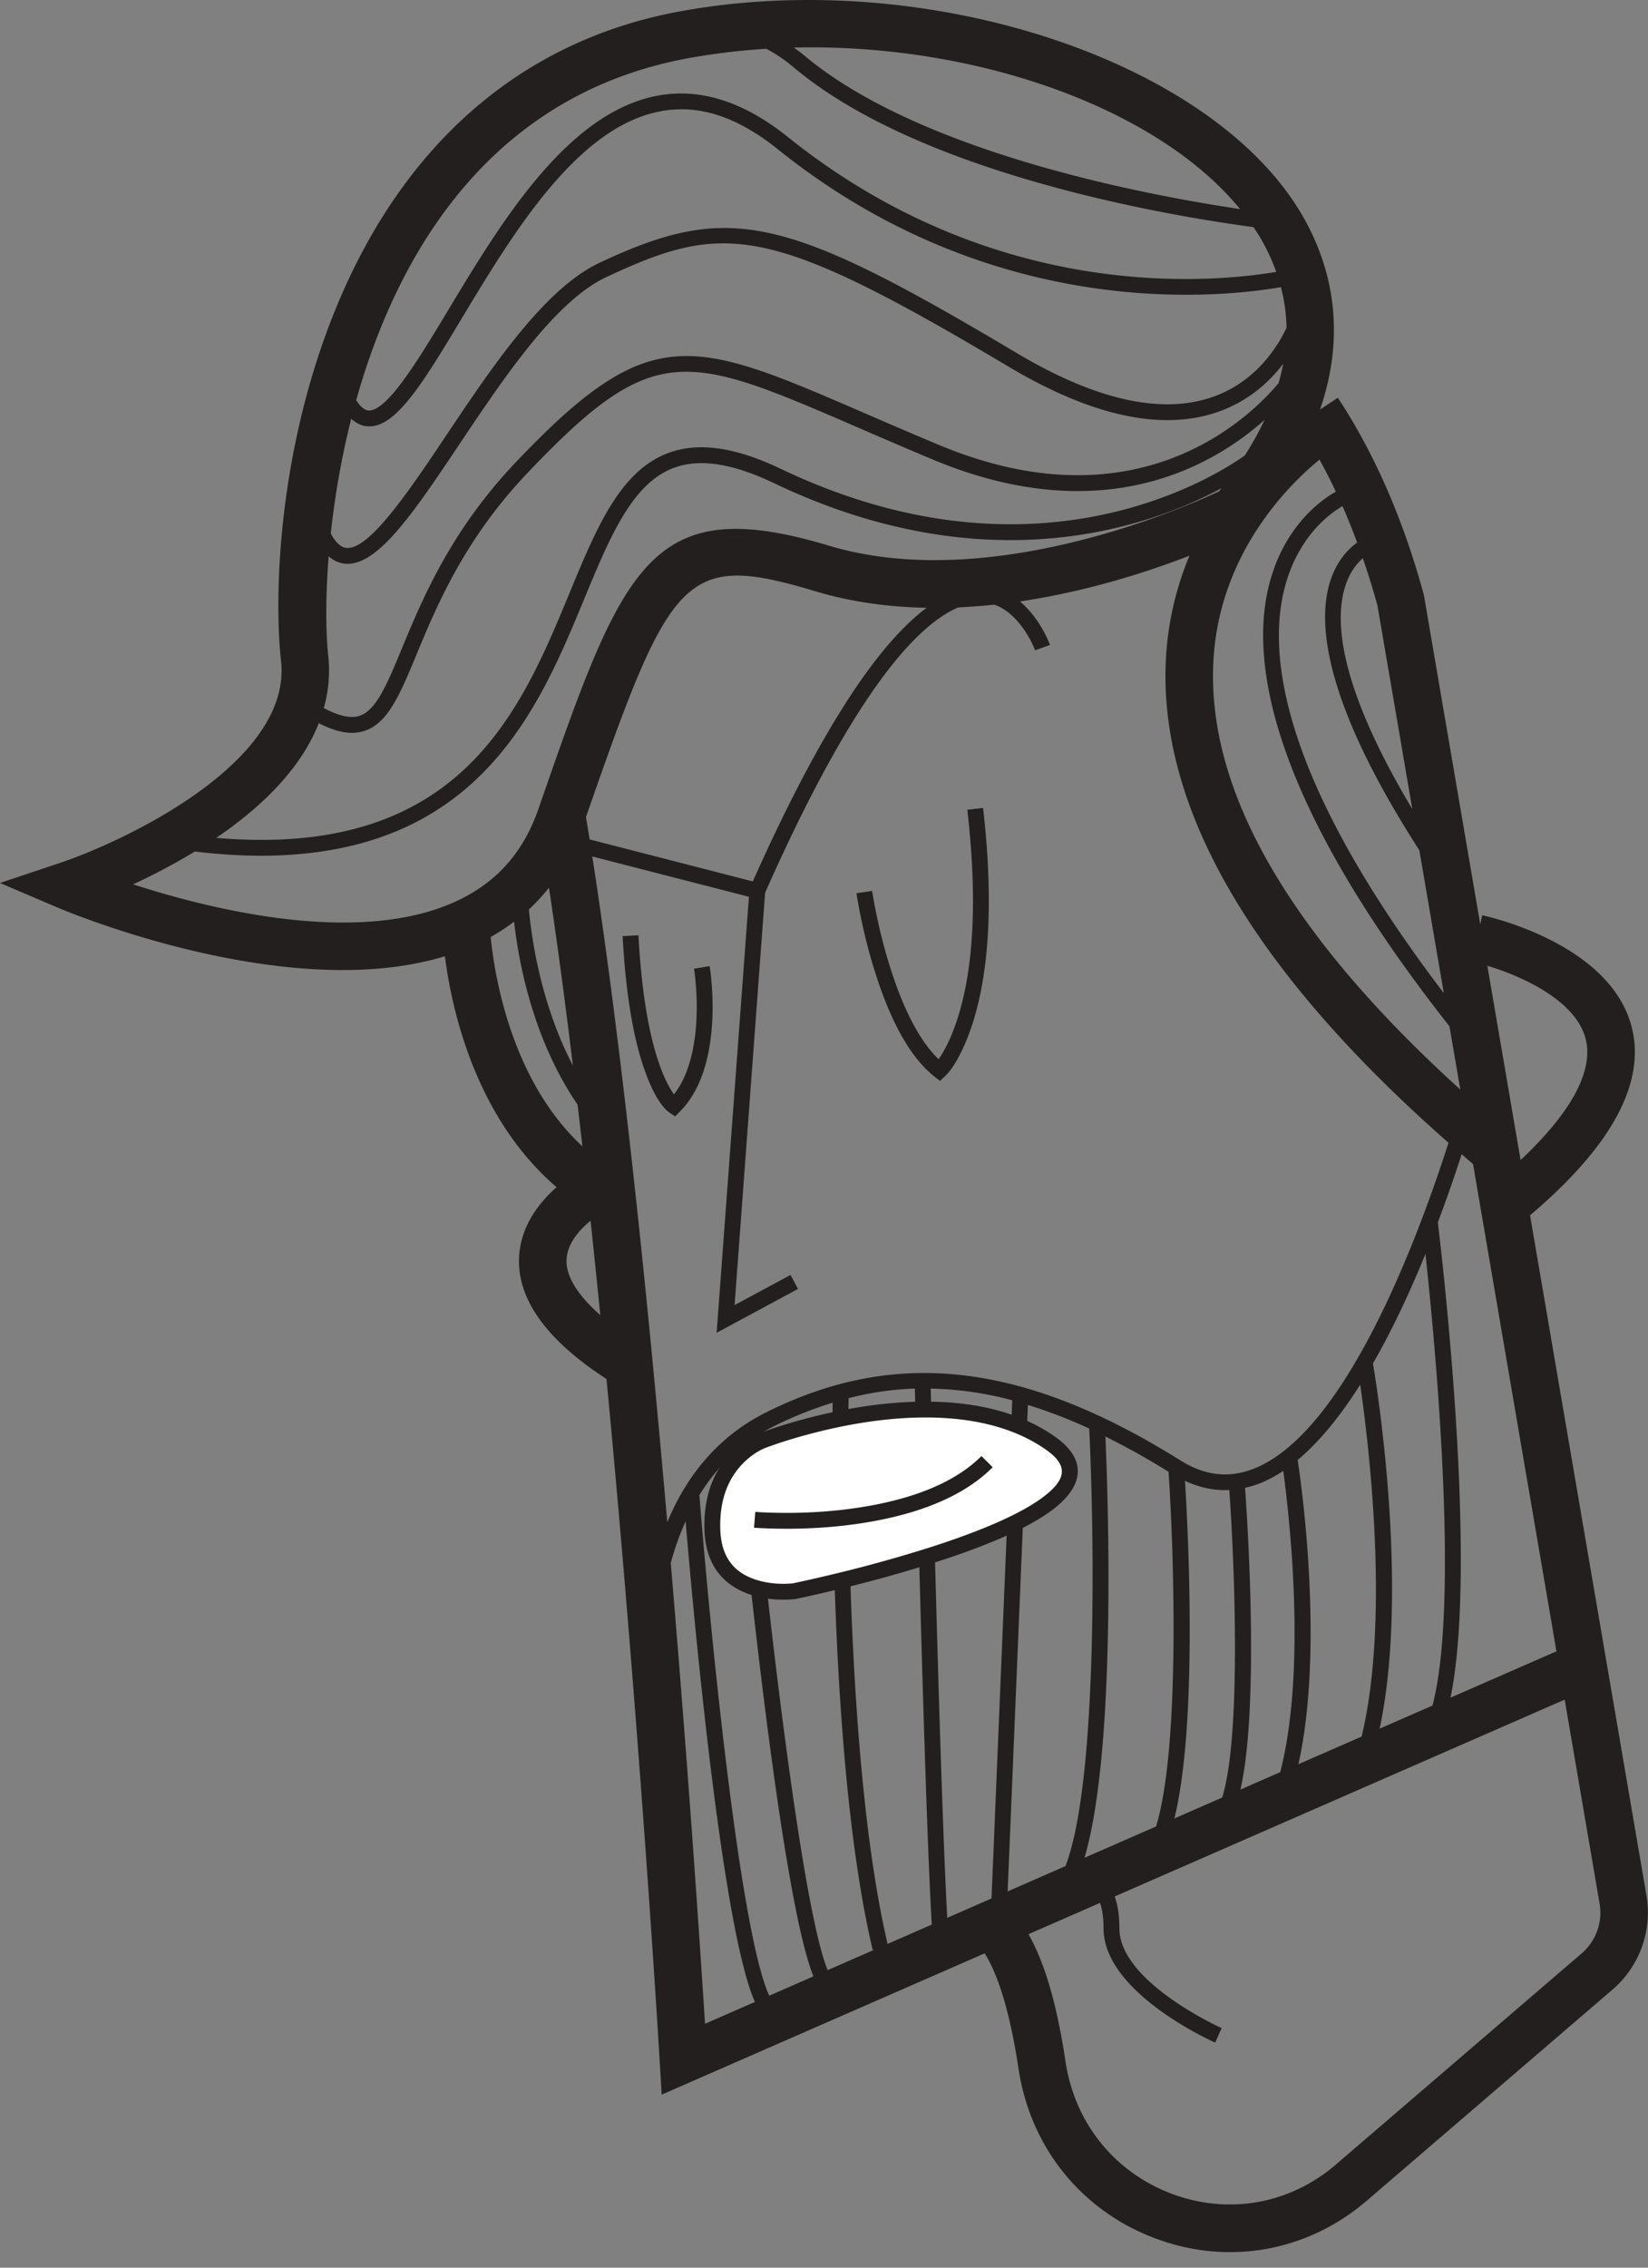 <svg width="104" height="143" viewBox="0 0 104 143" xmlns="http://www.w3.org/2000/svg" xmlns:xlink="http://www.w3.org/1999/xlink"><rect x="0" y="0" width="104" height="143" fill="#808080" stroke="none"/><title>004B82A2-70C7-455D-8A62-B7808E3A4219</title><defs><path id="a" d="M0 0h150v150H0z"/></defs><g transform="translate(-23 -6)" fill="none" fill-rule="evenodd"><mask id="b" fill="#fff"><use xlink:href="#a"/></mask><path d="M122.822 129.175l-15.52 13.323c-2.899 2.49-6.757 3.181-10.32 1.856-3.64-1.354-6.16-4.476-6.74-8.35-.54-3.603-1.31-6.23-2.338-8.033l4.516-1.974c.142.414.221.945.221 1.604 0 4.03 6.76 7.08 7.047 7.207l.406-.914c-.064-.029-6.453-2.912-6.453-6.293 0-.8-.1-1.469-.298-2.008l28.4-12.413 2.204 12.873a3.38 3.38 0 0 1-1.125 3.122zm-57.492-24.61c.22-.829.53-1.726.938-2.633.485 5.767 2.278 25.6 4.371 30.312l-3.147 1.375a1426.045 1426.045 0 0 0-2.162-29.055zM58.751 85.47c.03-1.082.883-1.974 1.518-2.49.211 1.98.416 3.967.614 5.952-1.407-1.236-2.16-2.427-2.132-3.462zm-4.786-20.383c.524-.29 1.012-.617 1.478-.967.285 2.552 1.183 7.41 4.005 11.538.103.872.205 1.748.305 2.63-4.468-4.137-5.538-10.697-5.788-13.2zm-22.564-3.32a39.902 39.902 0 0 0 3.892-2.069c1.475.173 2.865.265 4.157.265 13.716 0 17.53-9.212 20.412-16.176 1.613-3.898 3.006-7.264 5.62-8.268 1.63-.626 3.711-.315 6.36.948 13.505 6.443 23.767 2.728 28.238.323-.05.063-.094.126-.145.19-2.008.947-14.438 6.486-24.613 3.433-11.385-3.417-12.998 1.228-18.348 16.611-.972 2.796-2.72 4.72-5.345 5.883-6.113 2.71-15.232.475-20.228-1.14zm11.717-10.162c.793.4 1.48.61 2.082.61.268 0 .522-.039.765-.114 1.511-.468 2.27-2.296 3.32-4.825 1.267-3.054 3.003-7.238 6.97-11.415 8.03-8.462 9.998-7.61 20.924-2.885 1.408.61 2.96 1.281 4.685 2.002 10.705 4.47 17.668.415 20.937-2.496-.35.74-.763 1.487-1.245 2.241-2.089 1.476-13.322 8.456-29.283.842-2.91-1.389-5.249-1.71-7.15-.979-3.014 1.157-4.484 4.708-6.185 8.818-3.114 7.526-6.942 16.757-22.293 15.432 2.74-1.856 5.315-4.282 6.473-7.23zm58.136-32.42c-5.808-.863-20.208-3.542-27.54-9.718-.205-.17-.412-.317-.619-.468 11.434-.274 22.926 3.784 28.16 10.185zm10.87 37.831c-4.656-7.775-4.946-11.952-4.2-14.138.278-.818.698-1.339 1.078-1.675.332.961.641 1.95.923 2.973l2.2 12.84zM123.07 71.53c.502 2.008-.917 4.626-4.11 7.623l-2.098-12.25c2.1.628 5.59 2.157 6.208 4.627zm-9.333 11.555a92.98 92.98 0 0 0 1.504-4.302c.241.207.473.414.718.622l5.283 30.848-.047-.108-6.658 2.911c1.751-8.446-.566-28.052-.8-29.97zm-4.094 8.896c1.263-2.197 2.375-4.605 3.313-6.905.615 5.677 2.16 21.958.443 28.477l-3.332 1.456c1.903-8.993-.253-22.027-.424-23.028zm-4.75 6.084c1.423-1.189 2.744-2.85 3.944-4.746.532 3.656 1.89 14.75.09 22.19l-3.986 1.741c1.691-7.615.081-18.35-.049-19.185zm-3.323 1.757c.312-.07.624-.158.936-.282a7.877 7.877 0 0 0 1.475-.785c.338 2.464 1.523 12.365-.19 18.998l-2.51 1.097c1.208-5.324.443-16.9.29-19.028zm-3.788-.439c.924.431 1.857.623 2.795.578.33 4.573.773 15.476-.449 19.393l-3.016 1.318c1.462-5.946.893-17.66.67-21.289zm-6.344 23.77c2.04-6.895 1.485-22.849 1.322-26.566a48.598 48.598 0 0 1 3.983 2.224c.351 5.238.732 17.396-.788 22.367l-4.517 1.975zm-4.848 2.12l1.278-30.675a31.29 31.29 0 0 1 3.868 1.486c.323 6.522.564 22.223-1.495 27.591l-3.65 1.597zm-4.855-31.708a21.52 21.52 0 0 1 5.145.738l-1.309 31.414-2.792 1.221c-.443-7.928-.97-30.147-1.044-33.373zm-5.184.604a19.466 19.466 0 0 1 4.183-.607c.073 3.172.617 26.147 1.068 33.803l-2.79 1.22c-2.68-11.488-2.51-31.165-2.46-34.416zm-6.132 2.613c.425-.295.873-.572 1.363-.817a24.486 24.486 0 0 1 3.764-1.51c-.052 4.067-.14 23.248 2.526 34.511l.145-.034-2.985 1.305c-1.553-3.725-3.678-21.497-4.813-33.455zm-.935.715c.535 5.541 2.812 28.093 4.85 33.132l-2.788 1.22c-1.903-4.109-3.809-23.917-4.406-31.537l-.022.002a12.001 12.001 0 0 1 2.366-2.817zm33.547-54.384c-1.084 4.685.11 13.227 11.441 27.608l.683 3.988c-10.85-9.84-16.096-18.978-15.57-27.197.43-6.699 4.757-10.95 6.687-12.528a35.46 35.46 0 0 1 1.03 2.024c-.768.422-3.348 2.11-4.27 6.105zm9.54 16.505l1.543 9.01c-10.006-13.143-11.1-20.942-10.117-25.256.808-3.548 3.028-5.058 3.725-5.454.326.74.63 1.508.922 2.294-.559.407-1.234 1.11-1.65 2.298-.902 2.575-.547 7.604 5.577 17.108zM43.715 47.352c-.149-1.34-.188-3.562.025-6.267.286.246.597.4.94.451.085.013.171.018.257.018 2.003 0 4.243-3.344 7.05-7.533 2.837-4.237 6.054-9.04 9.282-10.55 7.438-3.482 10.216-3.379 25.366 5.643 5.427 3.231 9.99 4.152 13.563 2.734 1.74-.69 2.951-1.82 3.78-2.907-.076.404-.176.811-.294 1.22-1.786 2.14-8.867 9.142-21.434 3.895-1.722-.719-3.27-1.389-4.674-1.996-10.936-4.73-13.535-5.856-22.048 3.113-4.093 4.312-5.87 8.594-7.167 11.721-.946 2.278-1.629 3.924-2.692 4.252-.555.171-1.28.008-2.235-.495a8.7 8.7 0 0 0 .281-3.299zm1.45-14.944c.312.284.651.447 1.02.475.041.003.081.005.122.005 1.734 0 3.446-2.845 5.795-6.748 3.268-5.43 7.336-12.188 12.644-13.135 2.387-.427 4.786.36 7.332 2.402 13.4 10.747 27.432 9.441 31.757 8.702.218.843.341 1.7.352 2.57-.58 1.213-1.879 3.257-4.357 4.24-3.267 1.298-7.536.402-12.683-2.664-14.712-8.76-18.154-9.504-26.302-5.69-3.48 1.63-6.779 6.554-9.69 10.9-2.403 3.586-4.896 7.281-6.33 7.082-.336-.05-.657-.359-.95-.906a52.584 52.584 0 0 1 1.29-7.233zM66.492 9.66a41.98 41.98 0 0 1 4.867-.583 9.58 9.58 0 0 1 1.71 1.156c8.097 6.82 23.973 9.415 29.034 10.09.153.23.303.458.441.692.413.7.738 1.411.995 2.132-4.282.718-17.837 1.906-30.836-8.52-2.746-2.202-5.48-3.079-8.134-2.606-5.755 1.026-9.952 8-13.325 13.604-1.88 3.122-3.815 6.308-4.983 6.261-.29-.022-.555-.294-.783-.648 2.612-9.312 8.5-19.303 21.014-21.578zM59.98 57.52c5.354-15.376 6.18-16.723 14.481-14.233 8.72 2.617 18.502-.269 23.602-2.243a19.471 19.471 0 0 0-1.468 6.226c-.634 9.51 5.37 19.862 17.815 30.794-1.927 6.014-6.484 18.254-12.273 20.547-1.57.622-3.092.454-4.647-.518-9.899-6.187-17.965-7.118-26.155-3.023-3.299 1.65-5.167 4.362-6.225 6.921-1.294-14.874-3.04-31.793-5.13-44.472zm-2.336 4.457c.53 3.53 1.033 7.307 1.511 11.222-2.015-3.862-2.61-7.997-2.778-9.85.458-.423.878-.882 1.267-1.372zm69.261 63.57l-7.349-42.91c5.143-4.35 7.304-8.336 6.422-11.843-1.334-5.305-9.112-7.007-9.442-7.077l-.122.573-3.544-20.693-.03-.142c-1.299-4.739-3.12-8.9-5.414-12.372l-1.124.743c1.791-5.196.558-9.403-1.172-12.335-5.748-9.744-23.685-15.6-39.173-12.782-9.939 1.806-17.458 8.272-21.744 18.696-3.7 9-3.928 18.238-3.478 22.278.71 6.381-9.855 11.364-13.985 12.745L23 61.682l3.636 1.55c.495.21 9.384 3.94 17.995 3.94 2.216 0 4.413-.253 6.445-.87.442 3.44 1.948 10.18 7.048 14.565-1.043.915-2.305 2.435-2.37 4.497-.084 2.618 1.781 5.173 5.521 7.598 2.11 22.107 3.337 42.658 3.355 42.98l.127 2.147 20.382-8.91c.626.981 1.5 3.035 2.136 7.27.745 4.97 3.983 8.976 8.66 10.716 1.541.574 3.123.855 4.688.855 3.11 0 6.146-1.11 8.633-3.245l15.52-13.324a6.395 6.395 0 0 0 2.128-5.904z" fill="#231F1F" mask="url(#b)"/><g mask="url(#b)"><path d="M59.249 58.688l-.25.968 12.078 3.106.171-.387c4.413-9.956 8.177-15.558 11.287-17.567 2.127-1.374 3.695-.934 4.921.666a6.45 6.45 0 0 1 .864 1.533l.942-.336a7.438 7.438 0 0 0-1.012-1.806c-1.52-1.983-3.652-2.58-6.257-.897-3.275 2.116-7.075 7.735-11.487 17.615L59.25 58.688z" fill="#231F1F" fill-rule="nonzero"/><path fill="#231F1F" fill-rule="nonzero" d="M71.29 62.21l-.997-.075-2.068 27.91 5.136-2.766-.474-.88-3.53 1.9zM79.557 68.133a32.31 32.31 0 0 1-1.167-4.094 34.806 34.806 0 0 1-.354-1.856l-.99.145a35.8 35.8 0 0 0 .366 1.925 33.286 33.286 0 0 0 1.206 4.222c.9 2.472 2.005 4.356 3.364 5.424l.337.265.313-.293c.38-.354.91-1.133 1.426-2.439 1.263-3.199 1.736-7.929.98-14.484l-.994.115c.739 6.4.282 10.967-.916 14.002-.271.687-.559 1.232-.843 1.649a5.755 5.755 0 0 1-.054.078c-1.025-.98-1.92-2.591-2.674-4.659zM65.504 74.971c-.305-.43-.617-1.056-.914-1.915-.645-1.867-1.107-4.517-1.3-8.077l-.998.054c.197 3.647.675 6.387 1.353 8.35.567 1.643 1.165 2.486 1.619 2.789l.34.227.29-.29c.964-.963 1.559-2.321 1.855-3.966.265-1.47.273-3.023.128-4.475-.034-.346-.069-.601-.093-.744l-.986.164c.02.122.052.356.084.679.136 1.367.129 2.834-.117 4.199-.223 1.238-.627 2.272-1.232 3.045a4.291 4.291 0 0 1-.029-.04z"/><path d="M71.125 96.84s11.5-4.5 18.167.166c6.666 4.666-16.167 9.333-16.167 9.333s-5 .667-5.167-3.833c-.166-4.5 3.167-5.667 3.167-5.667" fill="#FFF"/><path d="M71.307 97.305a2.816 2.816 0 0 0-.43.208c-.334.191-.669.443-.982.761-.957.973-1.507 2.344-1.438 4.214.064 1.719.875 2.682 2.237 3.126.736.24 1.527.296 2.212.244.077-.006.13-.011.119-.009a97.14 97.14 0 0 0 2.699-.614 87.801 87.801 0 0 0 5.942-1.65c3.21-1.026 5.685-2.088 7.105-3.138 1.548-1.145 1.666-2.027.238-3.028-1.746-1.223-3.948-1.864-6.51-2.003-2.573-.139-5.345.23-8.093.932-.824.21-1.584.436-2.261.66-.405.135-.69.239-.838.297zm.522-1.245a34.431 34.431 0 0 1 2.33-.681c2.838-.725 5.706-1.107 8.395-.961 2.734.148 5.113.84 7.024 2.179 2.061 1.445 1.833 3.14-.213 4.654-1.531 1.132-4.086 2.23-7.395 3.287a88.773 88.773 0 0 1-6.01 1.67c-.717.173-1.383.327-1.98.459-.36.08-.617.134-.79.168a3.924 3.924 0 0 1-.21.02c-.803.06-1.716-.003-2.596-.29-1.742-.569-2.846-1.88-2.926-4.04-.08-2.15.577-3.785 1.724-4.952.65-.662 1.306-1.039 1.769-1.203.165-.064.464-.172.878-.31z" fill="#231F1F" fill-rule="nonzero"/><path d="M70.584 102.338c.098.008.28.02.535.031 2.457.113 5.292-.033 8-.644 2.745-.62 4.983-1.656 6.526-3.2l-.707-.706c-1.39 1.389-3.462 2.349-6.04 2.93-2.605.588-5.358.73-7.733.621a15.4 15.4 0 0 1-.5-.03l-.081.998z" fill="#231F1F" fill-rule="nonzero"/></g></g></svg>